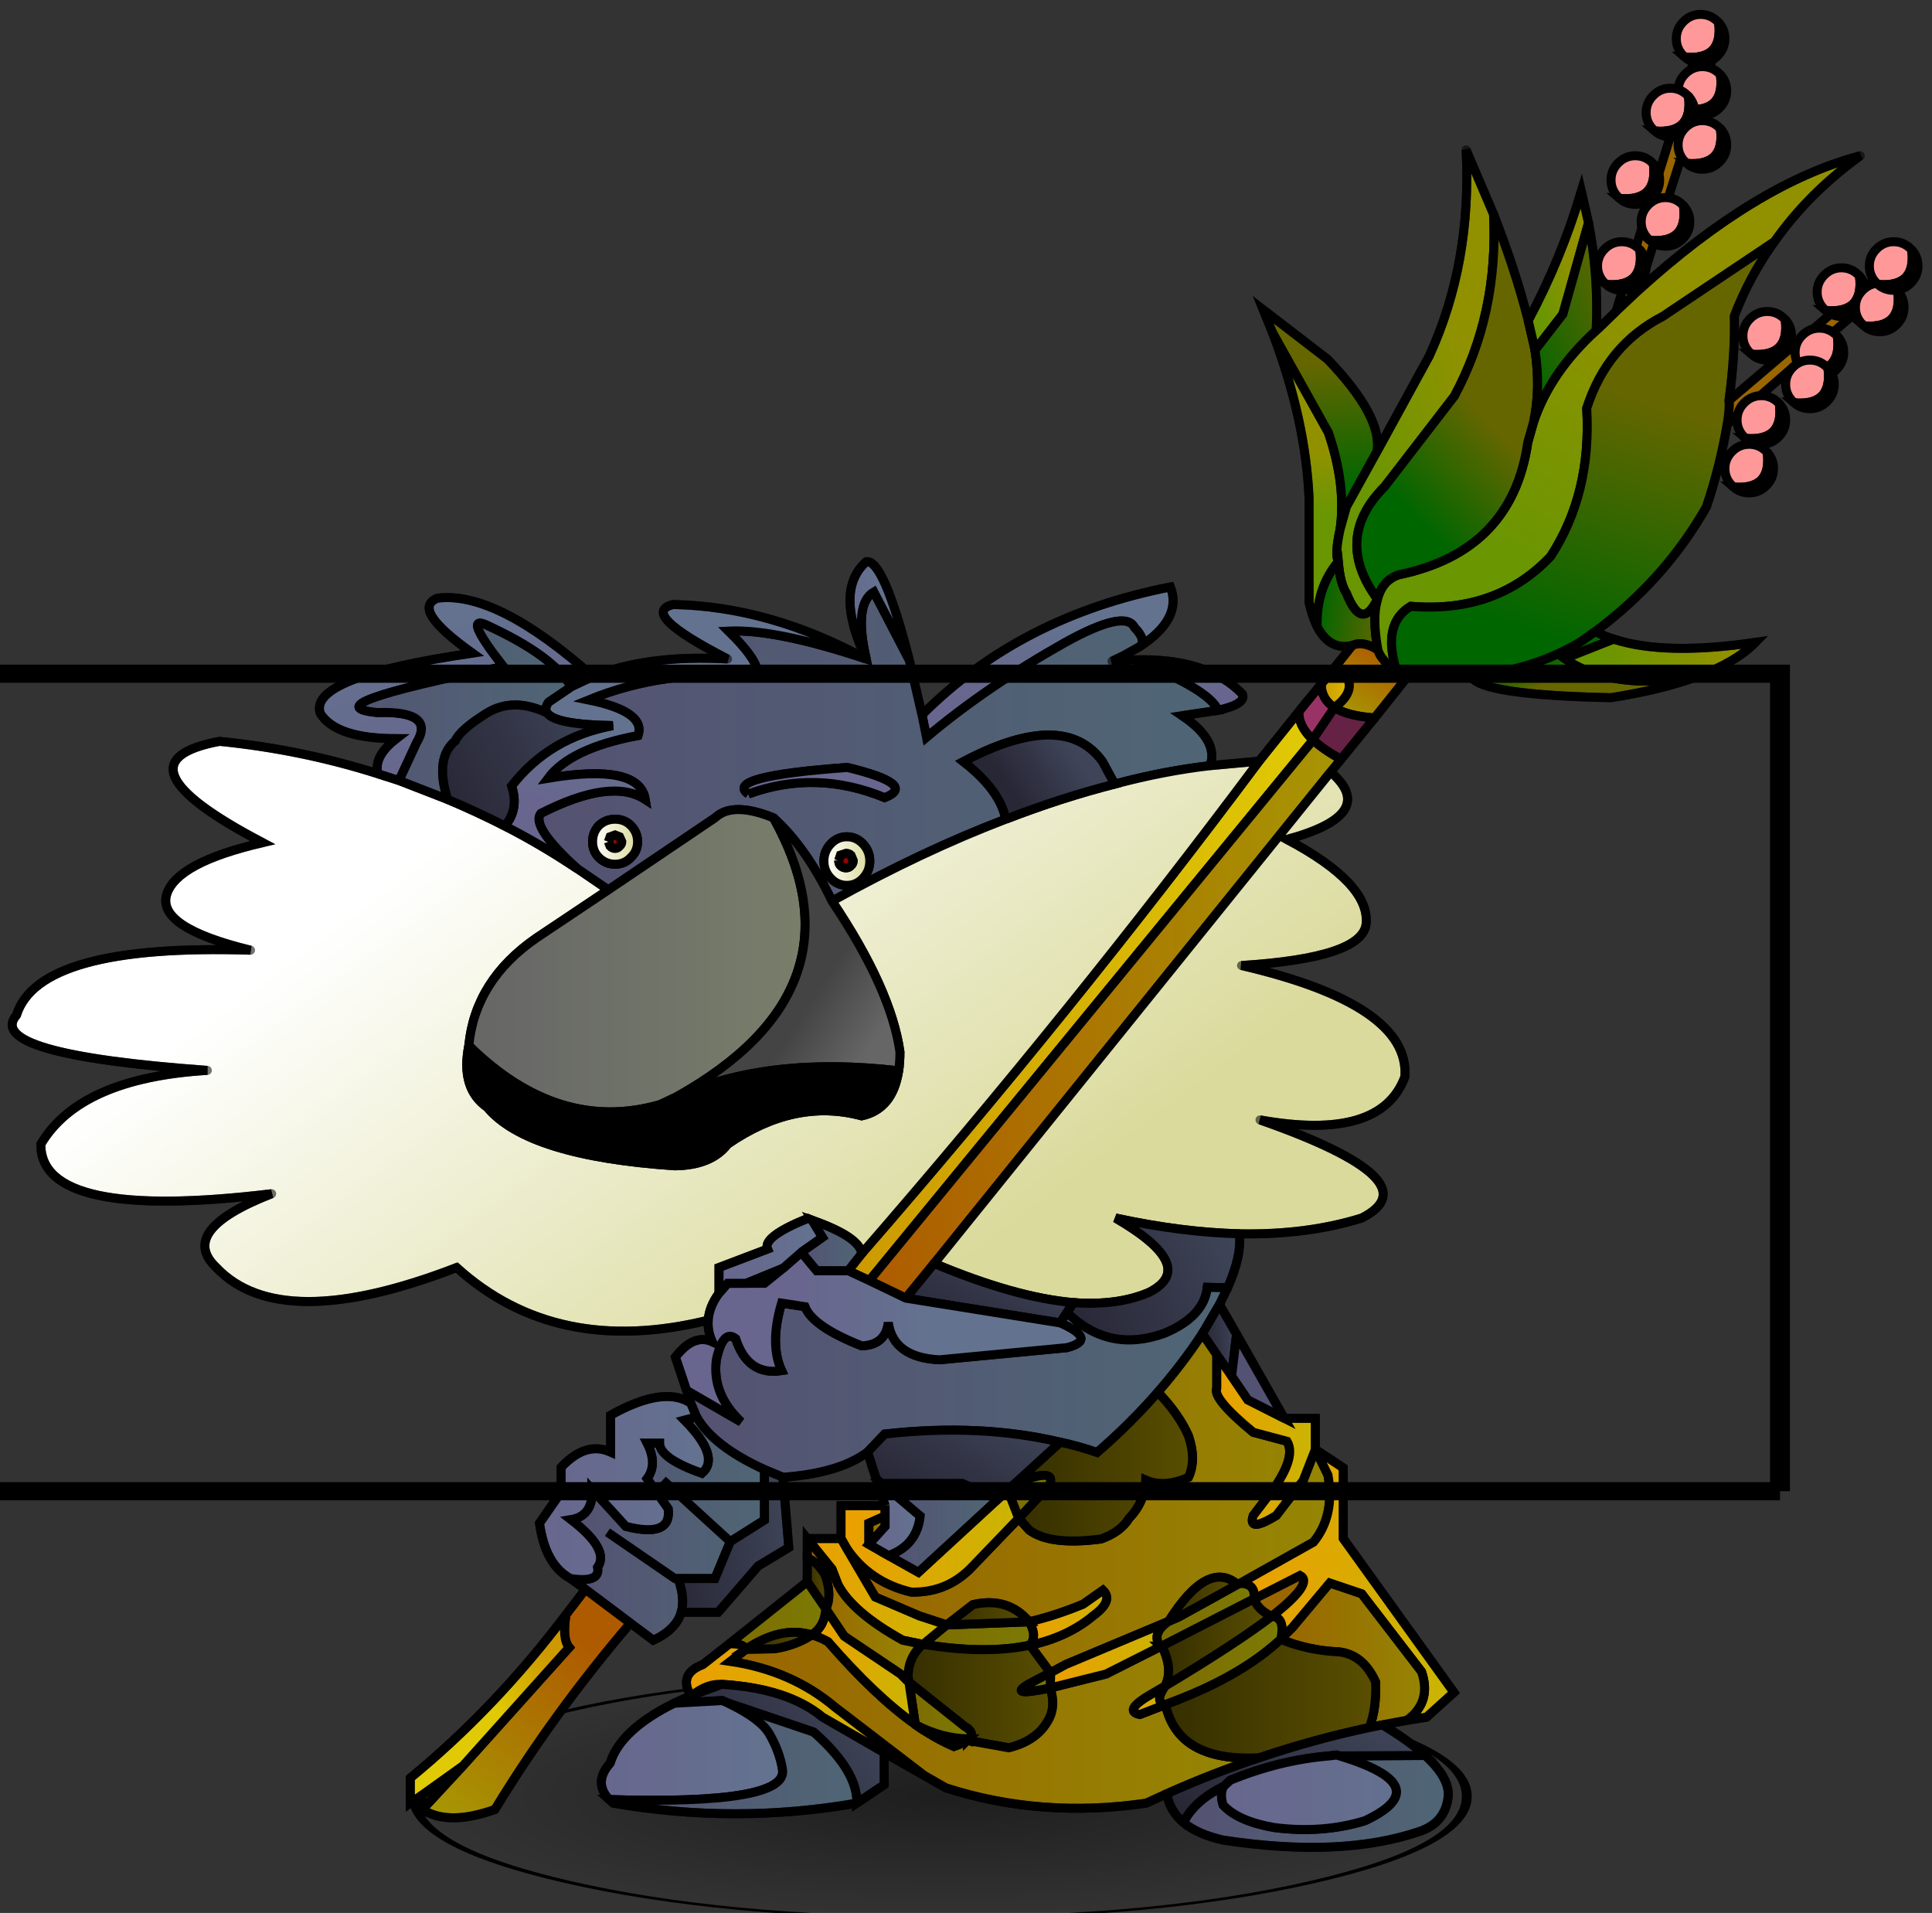 <svg width="299" height="296" xmlns="http://www.w3.org/2000/svg" xmlns:xlink="http://www.w3.org/1999/xlink">
 <rect width="100%" height="100%" fill="#333333" stroke="none"/>
 <defs>
  <g transform="matrix(1,0,0,1,192.55,294) " id="shape0">
   <path id="svg_1" stroke-opacity="0" stroke-linejoin="round" stroke-linecap="round" stroke="#ff00ff" fill="none" d="m187.95,-293.5l0,380l-379.95,0l-0.05,0l0,-380l380,0m-95,294.1l-189.95,0"/>
   <path id="svg_2" stroke-opacity="0" stroke-linejoin="round" stroke-linecap="round" stroke="#ff00ff" fill="none" d="m187.95,-293.5l-190,190l190,190m-379.95,0l189.95,-190l-190,-190"/>
  </g>
  <g transform="matrix(1,0,0,1,106.35,105.7) " id="sprite0">
   <use id="svg_3" xlink:href="#sprite1" width="26.9" transform="matrix(4.349,0,0,1,-61.2,78.8) " height="26.9"/>
   <use id="svg_4" xlink:href="#sprite3" width="212.25" transform="matrix(1,0,0,1,-106.35,-105.7) " height="204.1"/>
  </g>
  <g transform="matrix(1,0,0,1,13.45,13.45) " id="sprite1">
   <use id="svg_5" xlink:href="#sprite2" width="107.2" transform="matrix(0.251,0,0,0.251,-13.46,-13.46) " height="107.2"/>
  </g>
  <g transform="matrix(1,0,0,1,53.6,53.6) " id="sprite2">
   <use id="svg_6" xlink:href="#shape1" width="107.2" transform="matrix(1,0,0,1,-53.6,-53.6) " height="107.2"/>
  </g>
  <g transform="matrix(1,0,0,1,53.6,53.6) " id="shape1">
   <path id="svg_7" fill-rule="evenodd" fill="url(#gradient0)" d="m-53.6,0q0,-22.2 15.7,-37.9q15.7,-15.7 37.9,-15.7q22.2,0 37.9,15.7q15.7,15.7 15.7,37.9q0,22.2 -15.7,37.9q-15.7,15.7 -37.9,15.7q-22.2,0 -37.9,-15.7q-15.7,-15.7 -15.7,-37.9"/>
  </g>
  <g transform="matrix(1,0,0,1,106.35,101.8) " id="sprite3">
   <use id="svg_8" xlink:href="#shape2" width="205.35" transform="matrix(1,0,0,1,-105.85,-101.15) " height="202.95"/>
   <use id="svg_9" xlink:href="#sprite4" width="5.4" transform="matrix(1,0,0,1,75.15,-81.45) " height="5.4"/>
   <use id="svg_10" xlink:href="#sprite4" width="5.4" transform="matrix(1,0,0,1,79.05,-101.8) " height="5.4"/>
   <use id="svg_11" xlink:href="#sprite4" width="5.4" transform="matrix(1,0,0,1,79.25,-96) " height="5.4"/>
   <use id="svg_12" xlink:href="#sprite4" width="5.4" transform="matrix(1,0,0,1,75.7,-93.6) " height="5.4"/>
   <use id="svg_13" xlink:href="#sprite4" width="5.4" transform="matrix(1,0,0,1,79.25,-90) " height="5.4"/>
   <use id="svg_14" xlink:href="#sprite4" width="5.4" transform="matrix(1,0,0,1,71.8,-86.1) " height="5.4"/>
   <use id="svg_15" xlink:href="#sprite4" width="5.4" transform="matrix(1,0,0,1,94.7,-73.65) " height="5.4"/>
   <use id="svg_16" xlink:href="#sprite4" width="5.4" transform="matrix(1,0,0,1,92.25,-66.95) " height="5.4"/>
   <use id="svg_17" xlink:href="#sprite4" width="5.4" transform="matrix(1,0,0,1,86.45,-68.8) " height="5.4"/>
   <use id="svg_18" xlink:href="#sprite4" width="5.4" transform="matrix(1,0,0,1,85.8,-59.45) " height="5.4"/>
   <use id="svg_19" xlink:href="#sprite4" width="5.4" transform="matrix(1,0,0,1,98.95,-71.95) " height="5.4"/>
   <use id="svg_20" xlink:href="#sprite4" width="5.4" transform="matrix(1,0,0,1,100.5,-76.55) " height="5.4"/>
   <use id="svg_21" xlink:href="#sprite4" width="5.4" transform="matrix(1,0,0,1,91.2,-63.4) " height="5.4"/>
   <use id="svg_22" xlink:href="#sprite4" width="5.4" transform="matrix(1,0,0,1,84.45,-54.05) " height="5.4"/>
   <use id="svg_23" xlink:href="#sprite4" width="5.4" transform="matrix(1,0,0,1,70.3,-76.55) " height="5.4"/>
   <use id="svg_24" xlink:href="#shape4" width="206.35" transform="matrix(1,0,0,1,-106.35,-87.25) " height="189.55"/>
  </g>
  <g transform="matrix(1,0,0,1,105.85,101.15) " id="shape2">
   <path id="svg_25" fill-rule="evenodd" fill="#996600" d="m84.9,-58.9l12.05,-10.25l1.2,1.2l-13.45,11.7q0.3,-1.8 0.2,-2.65m-12.55,-9.9l10.05,-32.35l1.7,1.05l-9.2,28.9l-2.55,2.4m-40.2,143l5.1,-2.6q1.6,0.85 -3.15,4.55q-1.6,-0.75 -1.95,-1.95m-62.4,10.7q1.65,-1.3 3.25,-1.2l-3.25,1.2m52.15,-5.45l-0.15,0.05l0.15,-0.05"/>
   <path id="svg_26" fill-rule="evenodd" fill="url(#gradient1)" d="m39.15,-33.8q-0.55,-1.1 -0.9,-2.7l0,-11.6q-0.4,-8.8 -4.1,-18.45l6.25,11.2q2,5.85 1.3,10.75q-0.6,2.7 -0.2,3.6q-2.45,2.9 -2.35,7.2"/>
   <path id="svg_27" fill-rule="evenodd" fill="url(#gradient2)" d="m34.15,-66.55l-1,-2.45l7.15,5.5q6.15,6.4 5.5,10.25l-3.4,6.15l-0.7,2.5q0.7,-4.9 -1.3,-10.75l-6.25,-11.2"/>
   <path id="svg_28" fill-rule="evenodd" fill="url(#gradient3)" d="m-4.75,-24q10.95,-10.95 27.6,-14.2q1.35,3.55 -3.45,6.65q0.85,-0.7 -0.55,-2.15q-1,-2.05 -7.75,1.7q-8.7,4.9 -15.35,10.5l-0.5,-2.5"/>
   <path id="svg_29" fill-rule="evenodd" fill="url(#gradient4)" d="m-6.15,-30.05l1.4,6.05l0.5,2.5q6.65,-5.6 15.35,-10.5q6.75,-3.75 7.75,-1.7q1.4,1.45 0.55,2.15l-1.8,1l-1.25,0.6l2.45,-0.15q8.35,3.25 9.35,5.6l-4,0.6q4.1,2.75 3.1,5.55q-5.15,0.6 -10.6,2.05l-1.35,-2.5q-4.25,-5.9 -15.45,0q4.1,3.2 4.7,6.4q-9.3,3.55 -19.3,9.1q-2.85,-5.95 -6.5,-9.25q-4.55,-1.85 -6.5,0l-11.85,8l-3.45,-2.35q-5.2,-4.7 -4.05,-6.15q7.85,-4 11.6,-1.55q-0.65,-4.05 -10.8,-2.35q2.5,-3.35 10,-4.75q0.9,-2.65 -5.5,-3.95q8.5,-3.5 18.7,-2.55q0.6,-1.4 -3.15,-5.1q5.25,-0.25 15.3,3.1q-1.4,-6.15 0.85,-7.45l3.95,7.6m-6.95,19.6q-1.05,0 -1.8,0.8q-0.75,0.8 -0.75,1.9q0,1.1 0.75,1.9q0.75,0.8 1.8,0.8q1.05,0 1.8,-0.8q0.75,-0.8 0.75,-1.9q0,-1.1 -0.75,-1.9q-0.75,-0.8 -1.8,-0.8m-10.95,-4.75q7.5,-2.75 15.15,0.4q3.7,-1.45 -4.15,-3.35q-13.8,1 -11,2.95m-13.05,3.5q-0.7,-0.7 -1.75,-0.7q-1.05,0 -1.8,0.7q-0.7,0.75 -0.7,1.8q0,1.05 0.7,1.75q0.75,0.75 1.8,0.75q1.05,0 1.75,-0.75q0.75,-0.7 0.75,-1.75q0,-1.05 -0.75,-1.8"/>
   <path id="svg_30" fill-rule="evenodd" fill="url(#gradient5)" d="m45.8,-53.25l5.8,-10.6q4.75,-10.35 4.1,-22.9l3.05,7.15q0.55,11.1 -4.35,20.2l-7.75,10.05q-5.75,5.75 -0.8,12.5q-1.75,3.65 -3.45,-0.65q-0.7,-1.05 -0.9,-3.5q-0.4,-0.9 0.2,-3.6l0.7,-2.5l3.4,-6.15"/>
   <path id="svg_31" fill-rule="evenodd" fill="url(#gradient6)" d="m43.05,-31.7q-2.5,0.6 -3.9,-2.1q-0.1,-4.3 2.35,-7.2q0.2,2.45 0.9,3.5q1.7,4.3 3.45,0.65q-0.6,2.1 0.05,5.65q-1.65,-1.05 -2.85,-0.5"/>
   <path id="svg_32" fill-rule="evenodd" fill="url(#gradient7)" d="m49.25,-28.3l-3.7,4.65q-3,-0.2 -4.5,-1.15q3.2,-2.35 0.25,-4.7l1.75,-2.2q1.2,-0.55 2.85,0.5q0.4,1.25 2.05,2.25q0.55,0.35 1.3,0.65"/>
   <path id="svg_33" fill-rule="evenodd" fill="url(#gradient8)" d="m70.15,-66.7l0.3,-0.25l1.9,-1.85l2.55,-2.4q13.05,-11.85 24.6,-14.9q-5.75,4.15 -9.55,9.55l-12.4,8.3q-6.2,3.2 -8.45,10.2q0.55,9.45 -4,16.45q-6,6.35 -15.55,5.55q-3.2,1.9 -1.6,7.1q-1.65,-1 -2.05,-2.25q-0.65,-3.55 -0.05,-5.65q0.55,-2.1 2.35,-2.7q12.6,-2.6 14.35,-14.7l0.65,-2.3q1.85,-5.5 6.95,-10.15"/>
   <path id="svg_34" fill-rule="evenodd" fill="url(#gradient9)" d="m58.75,-79.6q2.45,6.25 3.85,11.8l0.6,2.6l0.15,0.7q0.65,4.25 -0.15,7.95l-0.65,2.3q-1.75,12.1 -14.35,14.7q-1.8,0.6 -2.35,2.7q-4.95,-6.75 0.8,-12.5l7.75,-10.05q4.9,-9.1 4.35,-20.2"/>
   <path id="svg_35" fill-rule="evenodd" fill="url(#gradient10)" d="m84.7,-56.25q-0.8,4.7 -2.3,9.15q-4.6,8.1 -12.35,13.85l-1.7,1.2q-5.3,3.15 -12.1,3.75q-3.35,0.3 -7,0q-0.75,-0.3 -1.3,-0.65q-1.6,-5.2 1.6,-7.1q9.55,0.8 15.55,-5.55q4.55,-7 4,-16.45q2.25,-7 8.45,-10.2l12.4,-8.3q-2.75,3.8 -4.45,8.25q0.1,4.3 -0.6,9.4q0.1,0.85 -0.2,2.65"/>
   <path id="svg_36" fill-rule="evenodd" fill="url(#gradient11)" d="m62.6,-67.8q3.65,-6.8 5.9,-14.35l0.8,3.5l-2.85,10.15l-3.1,4l-0.15,-0.7l-0.6,-2.6"/>
   <path id="svg_37" fill-rule="evenodd" fill="url(#gradient12)" d="m69.3,-78.65q1.15,6 0.85,11.95q-5.1,4.65 -6.95,10.15q0.8,-3.7 0.15,-7.95l3.1,-4l2.85,-10.15"/>
   <path id="svg_38" fill-rule="evenodd" fill="url(#gradient13)" d="m70.05,-33.25q0.95,0.5 2.05,0.85l-5.45,2.15q5.2,3.65 14.75,2q-3.9,1.45 -9.6,2.35q-14.7,-0.3 -15.55,-2.4q6.8,-0.6 12.1,-3.75l1.7,-1.2"/>
   <path id="svg_39" fill-rule="evenodd" fill="url(#gradient14)" d="m72.1,-32.4q5.7,1.85 15.75,0.35q-2.15,2.2 -6.45,3.8q-9.55,1.65 -14.75,-2l5.45,-2.15"/>
   <path id="svg_40" fill-rule="evenodd" fill="url(#gradient15)" d="m39.6,-27.4l1.7,-2.1q2.95,2.35 -0.25,4.7q-1.45,-0.95 -1.45,-2.6"/>
   <path id="svg_41" fill-rule="evenodd" fill="#662244" d="m45.55,-23.65l-3.75,4.6q-2,-1.1 -3.1,-2.15l-0.05,-0.05l2.4,-3.55q1.5,0.95 4.5,1.15"/>
   <path id="svg_42" fill-rule="evenodd" fill="url(#gradient16)" d="m32.7,-18.85l4.45,-5.55q-0.15,1.55 1.5,3.15l0.05,0.05l-49.3,60.05l-2.35,-1.1l1.5,-1.9q23.35,-26.85 44.15,-54.7"/>
   <path id="svg_43" fill-rule="evenodd" fill="#993366" d="m37.15,-24.4l2.45,-3q0,1.65 1.45,2.6l-2.4,3.55q-1.65,-1.6 -1.5,-3.15"/>
   <path id="svg_44" fill-rule="evenodd" fill="url(#gradient17)" d="m41.8,-19.05l-1.15,1.4l-44.05,54.6l-3.15,3.85l-4.05,-1.95l49.3,-60.05q1.1,1.05 3.1,2.15"/>
   <path id="svg_45" fill-rule="evenodd" fill="url(#gradient18)" d="m40.65,-17.65q5.45,4.7 -4.85,7.5q9.15,4.85 8.8,9.3q-0.3,3.85 -13.85,4.7q18.7,4.35 18.15,12.35q-2.65,7.2 -16.1,4.8q19.4,6.8 11.3,10.9q-6.1,1.9 -13.6,1.75q-6.35,-0.15 -13.75,-1.75q9.3,5.4 3.75,8.25q-3.45,1.5 -8.4,1.15q-6.45,-0.55 -15.5,-4.35l44.05,-54.6m-69.15,60.9q-16.9,4.15 -27.95,-5.85q-19.55,7.55 -26.7,0q-4.35,-4.1 6.15,-8.2q-25.7,3.1 -25.65,-5.5q4.35,-7.35 18.5,-8.2q-24.9,-1.8 -21.2,-6.15q2.5,-7.95 26,-7.2q-10.5,-2.55 -9.3,-6.25q1.15,-3.5 10.65,-5.7q-17.1,-8.95 -4.8,-11.25q9.1,0.9 17.6,3.6l2.35,0.75l5.4,2.1q3.2,1.35 6.35,2.95q4.1,2.1 8.05,4.75l3.45,2.35l-8,5.35q-6.8,4.7 -7.5,11.95q-0.95,4.75 2.05,6.85q4.5,5.4 20.85,6.5q4.05,-0.05 5.85,-2.4q7.45,-5.15 14.9,-3.15q3.45,-0.75 4.1,-5q0.15,-0.95 0.15,-2.1q-1,-7 -7.55,-16.75q10,-5.55 19.3,-9.1q6.2,-2.4 12.1,-3.9q5.45,-1.45 10.6,-2.05l5.45,-0.5q-20.8,27.85 -44.15,54.7q-0.25,-1.85 -5.5,-3.7l-0.5,-0.2q-5.05,2.05 -4.45,3.4l-5.4,2.05l0,2.85q-1.1,1.5 -1.2,3"/>
   <path id="svg_46" fill-rule="evenodd" fill="url(#gradient19)" d="m18.8,-30.1q8.15,-0.25 12.05,3.8q0.45,1.1 -2.7,1.8q-1,-2.35 -9.35,-5.6"/>
   <path id="svg_47" fill-rule="evenodd" fill="url(#gradient20)" d="m4.55,-12.4q-0.6,-3.2 -4.7,-6.4q11.2,-5.9 15.45,0l1.35,2.5q-5.9,1.5 -12.1,3.9"/>
   <path id="svg_48" fill-rule="evenodd" fill="url(#gradient21)" d="m11.35,42.4l-0.75,1.15l-17.15,-2.75l3.15,-3.85q9.05,3.8 15.5,4.35l-0.75,1.1"/>
   <path id="svg_49" fill-rule="evenodd" fill="url(#gradient22)" d="m30.5,33.65q0.3,2.4 -1.3,6l-2.25,-0.05q-0.35,3.25 -4.75,5.1q-6.2,2.25 -10.85,-2.3l0.75,-1.1q4.95,0.35 8.4,-1.15q5.55,-2.85 -3.75,-8.25q7.4,1.6 13.75,1.75"/>
   <path id="svg_50" fill-rule="evenodd" fill="url(#gradient23)" d="m29.2,39.65l-0.9,1.85l-1.9,3.25q-2.2,3.35 -4.95,6.5q-3.05,3.5 -6.75,6.7q-2,-0.7 -4.1,-1.15q-8.9,-2.1 -19.5,-0.9l-1.9,2q-3.15,2.35 -9.4,2.8l-2.05,-0.85q-5.7,-2.6 -7.55,-5.85l-0.65,-1.55l-0.45,-1.4l6.05,3.5q-3.25,-3.05 -2.75,-6.9q0.75,-3.45 2.15,-2.35q1.35,4.15 5.1,3.55q-1.35,-2.95 0,-7.5l2.6,0.4q0.85,2.2 6.3,4.35q2.65,-0.1 2.95,-2.6q0.55,3.9 5.7,4.15l14.15,-1.35q3.45,-0.9 -0.75,-2.75l0.75,-1.15q4.65,4.55 10.85,2.3q4.4,-1.85 4.75,-5.1l2.25,0.05"/>
   <path id="svg_51" fill-rule="evenodd" fill="url(#gradient24)" d="m28.3,41.5l1.9,3.3l-0.55,4.65l-1.65,-2.35l-1.6,-2.35l1.9,-3.25"/>
   <path id="svg_52" fill-rule="evenodd" fill="url(#gradient25)" d="m28,47.1l0,3.7q-0.5,1.15 4.05,4.9l3.75,1q1,1.65 -1.35,5.1l-2.4,3.15q-0.65,1.95 2.55,0l3,-3.9l1.35,-3.45l1.4,2.85q0.8,4.5 -1.6,7.45l-8.2,4.6l-0.25,0.1q-3.3,-2.8 -7.65,4.1l-11.45,4.8l-1.65,0.9l-0.05,0l-2.25,-3.05q4.2,-0.9 7.05,-3.3q2.25,-1.65 1.05,-2.8l-2.2,1.55q-3.15,1.3 -6,1.95q-2.35,-2.8 -6.25,-1.9l-2.9,2.25l-3.05,-1l-4.9,-2.1l-3.2,-5.45q2.55,3.8 7.2,4.9q4.1,0.1 6.9,-2.95l5.05,-5.25l1.15,1.3q2.3,1.75 8,1q2.2,-0.8 3.1,-2.3q1.75,-1.8 1.85,-4.25q2.05,0.9 4.75,-0.3q0.9,-1.95 0,-4.6q-1.05,-2.4 -3.4,-4.85q2.75,-3.15 4.95,-6.5l1.6,2.35"/>
   <path id="svg_53" fill-rule="evenodd" fill="url(#gradient26)" d="m35.5,54.15l3.45,0l0,3.45l-1.35,3.45l-3,3.9q-3.2,1.95 -2.55,0l2.4,-3.15q2.35,-3.45 1.35,-5.1l-3.75,-1q-4.55,-3.75 -4.05,-4.9l0,-3.7l1.65,2.35l1.8,2.65l4.05,2.05"/>
   <path id="svg_54" fill-rule="evenodd" fill="url(#gradient27)" d="m21.45,51.25q2.35,2.45 3.4,4.85q0.9,2.65 0,4.6q-2.7,1.2 -4.75,0.3q-0.1,2.45 -1.85,4.25q-0.9,1.5 -3.1,2.3q-5.7,0.75 -8,-1l-1.15,-1.3l3.4,-3.65q0.9,-2.15 -3.9,-0.15l5.1,-4.65q2.1,0.45 4.1,1.15q3.7,-3.2 6.75,-6.7"/>
   <path id="svg_55" fill-rule="evenodd" fill="#545272" d="m30.2,44.8l5.3,9.35l-4.05,-2.05l-1.8,-2.65l0.55,-4.65m-54.5,-5.65l4.15,-1.7l-2.1,1.7l-2.05,0"/>
   <path id="svg_56" fill-rule="evenodd" fill="url(#gradient28)" d="m38.95,57.6l3.1,2.05l0,7.85l12.3,17.1l-3.05,2.75l-2.2,0.35q2.8,-2 1.65,-5.4l-6.65,-8.65l-3.55,-1.2l-4.15,4.95l-1.3,1.3q0.55,-2.45 -1,-2.55q4.75,-3.7 3.15,-4.55l-5.1,2.6q0.15,-1.75 -1.6,-1.7l8.2,-4.6q2.4,-2.95 1.6,-7.45l-1.4,-2.85"/>
   <path id="svg_57" fill-rule="evenodd" fill="url(#gradient29)" d="m-30.9,51.05l-1.25,-3.7q2.05,-2.65 4.1,-1.7q-0.55,-1.2 -0.45,-2.4q0.1,-1.5 1.2,-3l0.95,-1.1l2.05,0l2.05,0l2.1,-1.7l2,-1.75l1.7,2.05l3.5,0l2.35,1.1l4.05,1.95l17.15,2.75q4.2,1.85 0.75,2.75l-14.15,1.35q-5.15,-0.25 -5.7,-4.15q-0.3,2.5 -2.95,2.6q-5.45,-2.15 -6.3,-4.35l-2.6,-0.4q-1.35,4.55 0,7.5q-3.75,0.6 -5.1,-3.55q-1.4,-1.1 -2.15,2.35q-0.5,3.85 2.75,6.9l-6.05,-3.5"/>
   <path id="svg_58" fill-rule="evenodd" fill="url(#gradient30)" d="m-65.2,-17.45q-0.5,-1.95 2.05,-3.9q-6.7,0 -8.45,-2.8q-1.4,-4.05 16.9,-6.7q-6.9,-4.9 -3.9,-6.1q6.55,-0.85 17.3,8.7l-2.45,1.15q-1.9,-3.4 -9.25,-6.8q-2.95,-1.45 1.75,4.55q-21.8,4.35 -14,5.1q6.5,-0.2 4.35,3.35l-1.95,4.2l-2.35,-0.75"/>
   <path id="svg_59" fill-rule="evenodd" fill="url(#gradient31)" d="m-39.6,-4.55l11.85,-8q1.95,-1.85 6.5,0q10.6,19.05 -10.8,31l-1.8,0.85q-11.3,3.25 -21.25,-6.55q0.7,-7.25 7.5,-11.95l8,-5.35"/>
   <path id="svg_60" fill-rule="evenodd" fill="url(#gradient32)" d="m-13.1,-10.45q1.05,0 1.8,0.8q0.75,0.8 0.75,1.9q0,1.1 -0.75,1.9q-0.75,0.8 -1.8,0.8q-1.05,0 -1.8,-0.8q-0.75,-0.8 -0.75,-1.9q0,-1.1 0.75,-1.9q0.75,-0.8 1.8,-0.8m-0.9,2.65q0,0.35 0.2,0.55q0.25,0.25 0.6,0.25q0.35,0 0.55,-0.25q0.25,-0.2 0.25,-0.55l-0.25,-0.6q-0.2,-0.2 -0.55,-0.2l-0.6,0.2l-0.2,0.6"/>
   <path id="svg_61" fill-rule="evenodd" fill="#990000" d="m-14,-7.8l0.2,-0.6l0.6,-0.2q0.35,0 0.55,0.2l0.25,0.6q0,0.35 -0.25,0.55q-0.2,0.25 -0.55,0.25q-0.35,0 -0.6,-0.25q-0.2,-0.2 -0.2,-0.55m-25.6,-2.1l0.2,-0.55l0.55,-0.2l0.5,0.2l0.25,0.55q0,0.3 -0.25,0.5q-0.2,0.25 -0.5,0.25q-0.3,0 -0.55,-0.25l-0.2,-0.5"/>
   <path id="svg_62" fill-rule="evenodd" fill="url(#gradient33)" d="m-24.05,-15.2q-2.8,-1.95 11,-2.95q7.85,1.9 4.15,3.35q-7.65,-3.15 -15.15,-0.4"/>
   <path id="svg_63" fill-rule="evenodd" fill="url(#gradient34)" d="m-32.05,18.45q21.4,-11.95 10.8,-31q3.65,3.3 6.5,9.25q6.55,9.75 7.55,16.75q0,1.15 -0.15,2.1q-14.55,-1.7 -24.7,2.9"/>
   <path id="svg_64" fill-rule="evenodd" fill="url(#gradient35)" d="m-41.3,-28.25q6,-2.45 14.95,-1.95q-9.95,-5.1 -6.05,-6.05q10.7,0.2 21.45,6.05q-10.05,-3.35 -15.3,-3.1q3.75,3.7 3.15,5.1q-10.2,-0.95 -18.7,2.55q6.4,1.3 5.5,3.95q-7.5,1.4 -10,4.75q10.15,-1.7 10.8,2.35q-3.75,-2.45 -11.6,1.55q-1.15,1.45 4.05,6.15q-3.95,-2.65 -8.05,-4.75q1.6,-1.85 0.75,-4.45q4.2,-5.4 11.25,-6.7q-6.4,-0.1 -7.3,-1.4q-0.35,-0.5 0.15,-1.2l2.5,-1.7l2.45,-1.15"/>
   <path id="svg_65" fill-rule="evenodd" fill="url(#gradient36)" d="m-43.75,-27.1l-2.5,1.7q-0.5,0.7 -0.15,1.2q-3.8,-1.8 -6.75,0.05q-2.95,1.85 -3.45,3.05q-2.3,1.9 -0.85,6.5l-5.4,-2.1l1.95,-4.2q2.15,-3.55 -4.35,-3.35q-7.8,-0.75 14,-5.1q-4.7,-6 -1.75,-4.55q7.35,3.4 9.25,6.8"/>
   <path id="svg_66" fill-rule="evenodd" fill="url(#gradient37)" d="m-37.1,-11.7q0.75,0.75 0.75,1.8q0,1.05 -0.75,1.75q-0.7,0.75 -1.75,0.75q-1.05,0 -1.8,-0.75q-0.7,-0.7 -0.7,-1.75q0,-1.05 0.7,-1.8q0.75,-0.7 1.8,-0.7q1.05,0 1.75,0.7m-2.5,1.8l0.2,0.5q0.25,0.25 0.55,0.25q0.3,0 0.5,-0.25q0.25,-0.2 0.25,-0.5l-0.25,-0.55l-0.5,-0.2l-0.55,0.2l-0.2,0.55"/>
   <path id="svg_67" fill-rule="evenodd" fill="url(#gradient38)" d="m-46.4,-24.2q0.9,1.3 7.3,1.4q-7.05,1.3 -11.25,6.7q0.85,2.6 -0.75,4.45q-3.15,-1.6 -6.35,-2.95q-1.45,-4.6 0.85,-6.5q0.5,-1.2 3.45,-3.05q2.95,-1.85 6.75,-0.05"/>
   <path id="svg_68" fill-rule="evenodd" fill="url(#gradient39)" d="m-31.5,75.7q-0.6,1.95 -3.1,3.1l-2.55,-1.9l-5,-3.75l-1.65,-1.2q3.35,0.5 3,-1.25q1.4,-1.95 -2.95,-5.3q2.45,-0.4 2.35,-3.35l3.75,4.1q5.1,1.3 4.7,-1.95l-2.35,-3.35q1.2,-1.6 0,-3.95l1.4,0q0,1.7 4.7,3.35q2.1,-1.8 -1.95,-5.9l1.35,-0.35q1.85,3.25 7.55,5.85l0,5.6l-3.8,2.4l-1.7,4.1l-4.1,0q0.8,2.15 0.35,3.75m-2.05,-14.7l7.5,6.85l-7.5,-6.85m-6.15,5.8l7.5,5.15l0.35,0l-0.35,0l-7.5,-5.15"/>
   <path id="svg_69" fill-rule="evenodd" fill="url(#gradient40)" d="m-43.8,71.95q-2.8,-1.5 -3.45,-6.15l2.4,-3.45l0,-2.75q2.75,-2.95 5.5,-1.7l0,-4.1q5.9,-3.3 8.9,-1.35l0.65,1.55l-1.35,0.35q4.05,4.1 1.95,5.9q-4.7,-1.65 -4.7,-3.35l-1.4,0q1.2,2.35 0,3.95l2.35,3.35q0.4,3.25 -4.7,1.95l-3.75,-4.1q0.1,2.95 -2.35,3.35q4.35,3.35 2.95,5.3q0.35,1.75 -3,1.25"/>
   <path id="svg_70" fill-rule="evenodd" fill="#000000" d="m-55.1,12.75q9.95,9.8 21.25,6.55l1.8,-0.85q10.15,-4.6 24.7,-2.9q-0.65,4.25 -4.1,5q-7.45,-2 -14.9,3.15q-1.8,2.35 -5.85,2.4q-16.35,-1.1 -20.85,-6.5q-3,-2.1 -2.05,-6.85"/>
   <path id="svg_71" fill-rule="evenodd" fill="url(#gradient41)" d="m-27.3,40.25l0,-2.85l5.4,-2.05q-0.6,-1.35 4.45,-3.4l0.5,0.2l1.15,1.9l-2.35,1.65l-2,1.75l-4.15,1.7l-2.05,0l-0.95,1.1"/>
   <path id="svg_72" fill-rule="evenodd" fill="url(#gradient42)" d="m-18.15,35.7l2.35,-1.65l-1.15,-1.9q5.25,1.85 5.5,3.7l-1.5,1.9l-3.5,0l-1.7,-2.05"/>
   <path id="svg_73" fill-rule="evenodd" fill="url(#gradient43)" d="m-20.2,60.7l0.65,7.8l-3.4,2.05l-4.45,5.15l-4.1,0q0.45,-1.6 -0.35,-3.75l4.1,0l1.7,-4.1l3.8,-2.4l0,-5.6l2.05,0.85"/>
   <path id="svg_74" fill-rule="evenodd" fill="url(#gradient44)" d="m-13.75,67.5l0,-3.65l4.9,0l0,1.15l-1.8,0.8l0,2.35l2.2,1.25l3.3,1.85l8.8,-8.1l1.15,-1l1.2,3.1l-5.05,5.25q-2.8,3.05 -6.9,2.95q-4.65,-1.1 -7.2,-4.9l-0.6,-1.05"/>
   <path id="svg_75" fill-rule="evenodd" fill="url(#gradient45)" d="m-17.5,67.5l3.75,0l0.6,1.05l3.2,5.45l4.9,2.1l3.05,1l-2.6,2.15l-0.1,0l-2.2,-0.45q-5.6,-3.1 -7.2,-6.2l-0.65,-1.7l-2.75,-3.4"/>
   <path id="svg_76" fill-rule="evenodd" fill="url(#gradient46)" d="m-10.65,68.15l0,-2.35l1.8,-0.8l0,1.15l-1.8,2"/>
   <path id="svg_77" fill-rule="evenodd" fill="url(#gradient47)" d="m-8.85,63.85l-1,-3l0.65,0.55l4.25,3.6q-0.35,3.25 -3.5,4.4l-2.2,-1.25l1.8,-2l0,-1.15l0,-1.15"/>
   <path id="svg_78" fill-rule="evenodd" fill="url(#gradient48)" d="m-9.85,60.85l-0.95,-2.95l1.9,-2q10.6,-1.2 19.5,0.9l-5.1,4.65l-0.7,0.7l-1.15,1l-3.9,-1.75l-8.95,0l-0.65,-0.55"/>
   <path id="svg_79" fill-rule="evenodd" fill="url(#gradient49)" d="m3.65,63.15l-8.8,8.1l-3.3,-1.85q3.15,-1.15 3.5,-4.4l-4.25,-3.6l8.95,0l3.9,1.75"/>
   <path id="svg_80" fill-rule="evenodd" fill="url(#gradient50)" d="m5.5,61.45q4.8,-2 3.9,0.15l-3.4,3.65l-1.2,-3.1l0.7,-0.7"/>
   <path id="svg_81" fill-rule="evenodd" fill="url(#gradient51)" d="m-10.95,-30.2q-3.6,-7.6 0,-10.8q1.9,-0.35 4.8,10.95l-3.95,-7.6q-2.25,1.3 -0.85,7.45"/>
   <path id="svg_82" fill-rule="evenodd" fill="url(#gradient52)" d="m-2,77.1l9.15,-0.35q0.95,1.55 0.1,2.6q-5,1.05 -11.85,-0.1l2.6,-2.15"/>
   <path id="svg_83" fill-rule="evenodd" fill="url(#gradient53)" d="m7.15,76.75q2.85,-0.65 6,-1.95l2.2,-1.55q1.2,1.15 -1.05,2.8q-2.85,2.4 -7.05,3.3q0.85,-1.05 -0.1,-2.6"/>
   <path id="svg_84" fill-rule="evenodd" fill="url(#gradient54)" d="m-2,77.1l2.9,-2.25q3.9,-0.9 6.25,1.9l-9.15,0.35"/>
   <path id="svg_85" fill-rule="evenodd" fill="url(#gradient55)" d="m7.25,79.35l2.25,3.05l-2.45,1.3q-2.35,1.4 2.45,0.4q0.7,2.2 -0.35,3.8q-1.25,2.1 -4.25,2.85l-4.45,-0.8l0,-0.2q0.75,-0.7 -0.5,-1.4l-6.15,-4.9l-0.05,0q-0.3,-2.5 1.55,-4.2l0.1,0q6.85,1.15 11.85,0.1"/>
   <path id="svg_86" fill-rule="evenodd" fill="url(#gradient56)" d="m-17.5,69.7l0,-2.2l2.75,3.4l0.65,1.7q1.6,3.1 7.2,6.2l2.2,0.45q-1.85,1.7 -1.55,4.2l-0.9,-0.9l-6.25,-4.2l-2.05,-3.05l0.15,-0.3q0.5,-1.5 -0.25,-3.5q-0.95,-1.55 -1.95,-1.8"/>
   <path id="svg_87" fill-rule="evenodd" fill="url(#gradient57)" d="m22.45,95.85l-2.3,1.05q-11.7,1.7 -22.25,-1.7l-2.45,-1.4l-9.85,-7.55q-4.85,-4.1 -11.65,-5.1l1.75,-1.35l3.15,-0.05q2.45,-0.4 4.15,-1.55q0.9,0.25 1.8,0.75q5.25,6.05 9.7,9.2l0.05,0.05q2.25,1.55 4.25,2.4q1,-0.35 1.5,-0.7l0.15,0.05l4.45,0.8q3,-0.75 4.25,-2.85q1.05,-1.6 0.35,-3.8l6.2,-1.55l6.05,-3.05l0.15,-0.05q1.3,2.6 0.35,4.45l-1.45,0.85q-3.3,1.9 -1.35,2.3l2.85,-1.1q1.4,6.4 10.45,5.9q-5.15,1.7 -10.3,4"/>
   <path id="svg_88" fill-rule="evenodd" fill="url(#gradient58)" d="m-5.45,88.2q2.9,1.5 5.75,1.55l0,0.15q-0.5,0.35 -1.5,0.7q-2,-0.85 -4.25,-2.4"/>
   <path id="svg_89" fill-rule="evenodd" fill="url(#gradient59)" d="m-6.2,83.45l6.15,4.9q1.25,0.7 0.5,1.4l-0.15,0q-2.85,-0.05 -5.75,-1.55l-0.05,-0.05l-0.7,-4.7"/>
   <path id="svg_90" fill-rule="evenodd" fill="url(#gradient60)" d="m-15.45,75.3l2.05,3.05l6.25,4.2l0.9,0.9l0.05,0l0.7,4.7q-4.45,-3.15 -9.7,-9.2q-0.9,-0.5 -1.8,-0.75q1.45,-0.95 1.55,-2.9"/>
   <path id="svg_91" fill-rule="evenodd" fill="url(#gradient61)" d="m9.5,82.4l0.05,0l-0.05,1.7q-4.8,1 -2.45,-0.4l2.45,-1.3"/>
   <path id="svg_92" fill-rule="evenodd" fill="url(#gradient62)" d="m9.55,82.4l1.65,-0.9l11.45,-4.8q-1.95,1.35 -0.95,2.75l0.05,0.05l-6.05,3.05l-6.2,1.55l0.05,-1.7"/>
   <path id="svg_93" fill-rule="evenodd" fill="#352e00" d="m0.45,89.75l0,0.2l-0.15,-0.05l0.15,-0.15"/>
   <path id="svg_94" fill-rule="evenodd" fill="#ec9f00" d="m0.3,89.75l0.15,0l-0.15,0.15l0,-0.15"/>
   <path id="svg_95" fill-rule="evenodd" fill="url(#gradient63)" d="m-17.5,72.3l0,-2.6q1,0.25 1.95,1.8q0.75,2 0.25,3.5l-0.15,0.3l-2.05,-3"/>
   <path id="svg_96" fill-rule="evenodd" fill="url(#gradient64)" d="m-26.15,79.2l8.65,-6.9l2.05,3q-0.1,1.95 -1.55,2.9q-3.45,-1 -7.3,1.6q-0.3,-0.65 -1.85,-0.6"/>
   <path id="svg_97" fill-rule="evenodd" fill="url(#gradient65)" d="m-4.55,93.8l-4.4,-2.5l-6.85,-3.95q-3.85,-3.2 -11.2,-3.65q-1.6,-0.1 -3.25,1.2l-0.2,0.05q-1.4,-2.4 1.35,-3.45l2.95,-2.3q1.55,-0.05 1.85,0.6l-1.75,1.35q6.8,1 11.65,5.1l9.85,7.55"/>
   <path id="svg_98" fill-rule="evenodd" fill="url(#gradient66)" d="m-17,78.2q-1.7,1.15 -4.15,1.55l-3.15,0.05q3.85,-2.6 7.3,-1.6"/>
   <path id="svg_99" fill-rule="evenodd" fill="url(#gradient67)" d="m-8.95,91.3l0,3.55l-3.05,2.05q0.1,-3.6 -4.8,-7.9l-9.45,-3.2l-0.7,-0.3l-5.35,0.3l1.85,-0.85l-0.05,0.1l0.25,-0.15l3.25,-1.2q7.35,0.45 11.2,3.65l6.85,3.95"/>
   <path id="svg_100" fill-rule="evenodd" fill="url(#gradient68)" d="m-39.5,96.5q-1.8,-1.9 0.1,-4.05q1.15,-3.7 7.1,-6.65l5.35,-0.3l0.7,0.3q3.55,1.7 4.55,3.4q1.15,2 1.45,3.95q0.65,3.95 -19.25,3.35"/>
   <path id="svg_101" fill-rule="evenodd" fill="url(#gradient69)" d="m-12,96.9q-13.5,2.35 -27.05,0l-0.45,-0.4q19.9,0.6 19.25,-3.35q-0.3,-1.95 -1.45,-3.95q-1,-1.7 -4.55,-3.4l9.45,3.2q4.9,4.3 4.8,7.9"/>
   <path id="svg_102" fill-rule="evenodd" fill="url(#gradient70)" d="m-37.15,76.9q-8.6,10.1 -15.05,20.7q-5.2,1.85 -8.05,0l4.45,-4.8l11.85,-13.2q-0.8,-0.95 -0.35,-3.65l2.15,-2.8l5,3.75"/>
   <path id="svg_103" fill-rule="evenodd" fill="url(#gradient71)" d="m-60.35,96.05l-1.25,0.85l0,-2.8q9.45,-7.75 17.3,-18.15q-0.45,2.7 0.35,3.65l-11.85,13.2l-4.55,3.25"/>
   <path id="svg_104" fill-rule="evenodd" fill="#512b00" d="m-60.25,97.6l-0.1,-1.55l4.55,-3.25l-4.45,4.8"/>
   <path id="svg_105" fill-rule="evenodd" fill="url(#gradient72)" d="m51.15,91.6q2.8,2.55 2.55,4.65q-0.35,2.85 -3.2,3.8q-8.7,2.95 -21.8,0.95q-2.85,-0.65 -4.4,-1.95q1.15,-2.4 4.5,-4.05q-0.5,0.75 -0.1,2.1q1.65,1.8 5.65,2.5q5.35,0.7 10.1,-0.75q8.2,-3.85 -2.8,-7.2l9.5,-0.05"/>
   <path id="svg_106" fill-rule="evenodd" fill="url(#gradient73)" d="m49.1,87.7l-2.7,0.5l-1.45,0.3q0.8,-2.1 0.7,-5.05q-1.35,-3 -4,-3.35q-3.5,-0.15 -6.55,-1.4l1.3,-1.3l4.15,-4.95l3.55,1.2l6.65,8.65q1.15,3.4 -1.65,5.4"/>
   <path id="svg_107" fill-rule="evenodd" fill="url(#gradient74)" d="m30.55,72.5q1.75,-0.05 1.6,1.7l-10.25,5.25l-0.2,0q-1,-1.4 0.95,-2.75l1.15,-0.5l6.5,-3.6l0.25,-0.1"/>
   <path id="svg_108" fill-rule="evenodd" fill="url(#gradient75)" d="m32.15,74.2q0.35,1.2 1.95,1.95q-3.85,2.95 -11.85,7.75q0.95,-1.85 -0.35,-4.45l10.25,-5.25"/>
   <path id="svg_109" fill-rule="evenodd" fill="url(#gradient76)" d="m34.1,76.15q1.55,0.1 1,2.55q-4.25,3.95 -11.5,6.75l-1.3,0.5q-1.3,-0.25 -0.05,-2.05q8,-4.8 11.85,-7.75"/>
   <path id="svg_110" fill-rule="evenodd" fill="url(#gradient77)" d="m22.3,85.95l1.3,-0.5q7.25,-2.8 11.5,-6.75q3.05,1.25 6.55,1.4q2.65,0.35 4,3.35q0.1,2.95 -0.7,5.05q-6.15,1.3 -12.2,3.35q-9.05,0.5 -10.45,-5.9"/>
   <path id="svg_111" fill-rule="evenodd" fill="url(#gradient78)" d="m46.4,88.2q3,1.8 4.75,3.4l-9.5,0.05l-0.35,-0.1l-0.8,0.1q-5.5,0.45 -11,2.7l-0.7,0.65q-3.35,1.65 -4.5,4.05q-1.55,-1.3 -1.85,-3.2q5.15,-2.3 10.3,-4q6.05,-2.05 12.2,-3.35l1.45,-0.3"/>
   <path id="svg_112" fill-rule="evenodd" fill="url(#gradient79)" d="m28.8,95l0.7,-0.65q5.5,-2.25 11,-2.7l0.8,-0.1l0.35,0.1q11,3.35 2.8,7.2q-4.75,1.45 -10.1,0.75q-4,-0.7 -5.65,-2.5q-0.4,-1.35 0.1,-2.1"/>
   <path id="svg_113" fill-rule="evenodd" fill="#7e6b01" d="m21.75,79.5l-0.05,-0.05l0.2,0l-0.15,0.05"/>
   <path id="svg_114" fill-rule="evenodd" fill="url(#gradient80)" d="m22.65,76.7q4.35,-6.9 7.65,-4.1l-6.5,3.6l-1.15,0.5"/>
   <path id="svg_115" fill-rule="evenodd" fill="url(#gradient81)" d="m22.25,83.9q-1.25,1.8 0.05,2.05l-2.85,1.1q-1.95,-0.4 1.35,-2.3l1.45,-0.85"/>
   <path id="svg_116" stroke-width="0.05" stroke-opacity="0.49" stroke-linejoin="round" stroke-linecap="round" stroke="#000000" fill="none" d="m84.9,-58.9l12.05,-10.25l1.2,1.2l-13.45,11.7q-0.8,4.7 -2.3,9.15q-4.6,8.1 -12.35,13.85q0.95,0.5 2.05,0.85q5.7,1.85 15.75,0.35q-2.15,2.2 -6.45,3.8q-3.9,1.45 -9.6,2.35q-14.7,-0.3 -15.55,-2.4q-3.35,0.3 -7,0l-3.7,4.65l-3.75,4.6l-1.15,1.4q5.45,4.7 -4.85,7.5q9.15,4.85 8.8,9.3q-0.3,3.85 -13.85,4.7q18.7,4.35 18.15,12.35q-2.65,7.2 -16.1,4.8q19.4,6.8 11.3,10.9q-6.1,1.9 -13.6,1.75q0.3,2.4 -1.3,6l-0.9,1.85l1.9,3.3l5.3,9.35l3.45,0l0,3.45l3.1,2.05l0,7.85l12.3,17.1l-3.05,2.75l-2.2,0.35l-2.7,0.5q3,1.8 4.75,3.4q2.8,2.55 2.55,4.65q-0.35,2.85 -3.2,3.8q-8.7,2.95 -21.8,0.95q-2.85,-0.65 -4.4,-1.95q-1.55,-1.3 -1.85,-3.2l-2.3,1.05q-11.7,1.7 -22.25,-1.7l-2.45,-1.4l-4.4,-2.5l0,3.55l-3.05,2.05q-13.5,2.35 -27.05,0l-0.45,-0.4q-1.8,-1.9 0.1,-4.05q1.15,-3.7 7.1,-6.65l1.85,-0.85q-1.4,-2.4 1.35,-3.45l2.95,-2.3l8.65,-6.9l0,-2.6l0,-2.2l3.75,0l0,-3.65l4.9,0l-1,-3l-0.95,-2.95q-3.15,2.35 -9.4,2.8l0.65,7.8l-3.4,2.05l-4.45,5.15l-4.1,0q-0.6,1.95 -3.1,3.1l-2.55,-1.9q-8.6,10.1 -15.05,20.7q-5.2,1.85 -8.05,0m-0.1,-1.55l-1.25,0.85l0,-2.8q9.45,-7.75 17.3,-18.15l2.15,-2.8l-1.65,-1.2q-2.8,-1.5 -3.45,-6.15l2.4,-3.45l0,-2.75q2.75,-2.95 5.5,-1.7l0,-4.1q5.9,-3.3 8.9,-1.35l-0.45,-1.4l-1.25,-3.7q2.05,-2.65 4.1,-1.7q-0.55,-1.2 -0.45,-2.4q-16.9,4.15 -27.95,-5.85q-19.55,7.55 -26.7,0q-4.35,-4.1 6.15,-8.2q-25.7,3.1 -25.65,-5.5q4.35,-7.35 18.5,-8.2q-24.9,-1.8 -21.2,-6.15q2.5,-7.95 26,-7.2q-10.5,-2.55 -9.3,-6.25q1.15,-3.5 10.65,-5.7q-17.1,-8.95 -4.8,-11.25q9.1,0.9 17.6,3.6q-0.5,-1.95 2.05,-3.9q-6.7,0 -8.45,-2.8q-1.4,-4.05 16.9,-6.7q-6.9,-4.9 -3.9,-6.1q6.55,-0.85 17.3,8.7q6,-2.45 14.95,-1.95q-9.95,-5.1 -6.05,-6.05q10.7,0.2 21.45,6.05q-3.6,-7.6 0,-10.8q1.9,-0.35 4.8,10.95l1.4,6.05q10.95,-10.95 27.6,-14.2q1.35,3.55 -3.45,6.65l-1.8,1l-1.25,0.6l2.45,-0.15q8.15,-0.25 12.05,3.8q0.45,1.1 -2.7,1.8l-4,0.6q4.1,2.75 3.1,5.55l5.45,-0.5l4.45,-5.55l2.45,-3l1.7,-2.1l1.75,-2.2q-2.5,0.6 -3.9,-2.1q-0.55,-1.1 -0.9,-2.7l0,-11.6q-0.4,-8.8 -4.1,-18.45l-1,-2.45l7.15,5.5q6.15,6.4 5.5,10.25l5.8,-10.6q4.75,-10.35 4.1,-22.9l3.05,7.15q2.45,6.25 3.85,11.8q3.65,-6.8 5.9,-14.35l0.8,3.5q1.15,6 0.85,11.95l0.3,-0.25l1.9,-1.85l10.05,-32.35l1.7,1.05l-9.2,28.9q13.05,-11.85 24.6,-14.9q-5.75,4.15 -9.55,9.55q-2.75,3.8 -4.45,8.25q0.1,4.3 -0.6,9.4q0.1,0.85 -0.2,2.65m-43,11.65l0.7,-2.5l3.4,-6.15m-3.4,15.75q-0.7,-1.05 -0.9,-3.5q-0.4,-0.9 0.2,-3.6m4.2,13.4q-0.65,-3.55 -0.05,-5.65q0.55,-2.1 2.35,-2.7q12.6,-2.6 14.35,-14.7l0.65,-2.3q0.8,-3.7 0.15,-7.95l-0.15,-0.7l-0.6,-2.6m-16.7,36.6q-1.65,-1.05 -2.85,-0.5m29.3,-37.1l2.55,-2.4m-11.7,14.65q1.85,-5.5 6.95,-10.15m-0.1,33.45l-1.7,1.2q-5.3,3.15 -12.1,3.75m-8.3,-0.65q0.55,0.35 1.3,0.65m-8.2,3.5q1.5,0.95 4.5,1.15m-8.4,-0.75q-0.15,1.55 1.5,3.15l0.05,0.05q1.1,1.05 3.1,2.15m-0.75,-5.75q-1.45,-0.95 -1.45,-2.6m-22.95,11.1q5.45,-1.45 10.6,-2.05m-16.65,61.9l0.75,-1.15l0.75,-1.1q-6.45,-0.55 -15.5,-4.35l-3.15,3.85l17.15,2.75m19.9,-9.9q-6.35,-0.15 -13.75,-1.75q9.3,5.4 3.75,8.25q-3.45,1.5 -8.4,1.15m9.35,9.95q2.75,-3.15 4.95,-6.5l1.9,-3.25m-1.9,3.25l1.6,2.35l1.65,2.35l1.8,2.65l4.05,2.05m-14.05,-2.9q-3.05,3.5 -6.75,6.7q-2,-0.7 -4.1,-1.15l-5.1,4.65m-0.7,0.7l-1.15,1l-8.8,8.1l-3.3,-1.85l-2.2,-1.25l0,-2.35m1.8,-0.8l0,-1.15m54.75,-95.05q0.4,1.25 2.05,2.25m-52.2,7.45l-0.5,-2.5m-16.5,11.45q-4.55,-1.85 -6.5,0l-11.85,8l-8,5.35q-6.8,4.7 -7.5,11.95q9.95,9.8 21.25,6.55l1.8,-0.85m10.8,-31q3.65,3.3 6.5,9.25q10,-5.55 19.3,-9.1q6.2,-2.4 12.1,-3.9m-24,31.85q0.15,-0.95 0.15,-2.1q-1,-7 -7.55,-16.75m-26.55,-24.95l-2.45,1.15l-2.5,1.7q-0.5,0.7 -0.15,1.2q0.9,1.3 7.3,1.4q-7.05,1.3 -11.25,6.7q0.85,2.6 -0.75,4.45q4.1,2.1 8.05,4.75m-14.4,-7.7q3.2,1.35 6.35,2.95m-11.75,-5.05l-2.35,-0.75m7.75,2.85l-5.4,-2.1m23.25,12.15l-3.45,-2.35m-12.05,19.65q-0.95,4.75 2.05,6.85q4.5,5.4 20.85,6.5q4.05,-0.05 5.85,-2.4q7.45,-5.15 14.9,-3.15q3.45,-0.75 4.1,-5q-14.55,-1.7 -24.7,2.9m15.1,13.7l-0.5,-0.2q-5.05,2.05 -4.45,3.4l-5.4,2.05l0,2.85l0.95,-1.1l2.05,0m4.15,-1.7l2,-1.75m1.2,-3.55q5.25,1.85 5.5,3.7q23.35,-26.85 44.15,-54.7m-60,59.1q-1.1,1.5 -1.2,3m8.35,-5.8l-2.1,1.7l-2.05,0m11.35,-1.4l1.5,-1.9m-1.5,1.9l-3.5,0l-1.7,-2.05m7.55,3.15l-2.35,-1.1m-17.5,14.7l0.65,1.55q1.85,3.25 7.55,5.85l2.05,0.85m-2.05,-0.85l0,5.6l-3.8,2.4l-1.7,4.1l-4.1,0q0.8,2.15 0.35,3.75m17.75,-8.2l0.6,1.05m4.3,-3.55l0,1.15l-1.8,2m15.45,-6l0.7,-0.7m-16.3,-3.55l1.9,-2q10.6,-1.2 19.5,0.9m-17.15,-16l-4.05,-1.95m-15.45,29l-7.5,-6.85m23.6,13l-3.2,-5.45m-17.3,16.4l-0.05,0.1l0.25,-0.15l-0.2,0.05m3.45,-1.25q-1.6,-0.1 -3.25,1.2l3.25,-1.2q7.35,0.45 11.2,3.65l6.85,3.95m-22.9,-19.35l-0.35,0l-7.5,-5.15m-16.1,26l-4.45,4.8m18.1,-24.45l5,3.75m-18.65,15.9l-4.55,3.25m105.3,-7.55l1.45,-0.3m-13.65,3.65q6.05,-2.05 12.2,-3.35m-12.2,3.35q-5.15,1.7 -10.3,4m18.2,-113.5l-44.05,54.6"/>
   <path id="svg_117" stroke-width="0.05" stroke-opacity="0.459" stroke-linejoin="round" stroke-linecap="round" stroke="#000000" fill="none" d="m-60.25,97.6l-0.1,-1.55"/>
  </g>
  <g transform="matrix(1,0,0,1,2.7,2.7) " id="sprite4">
   <use id="svg_118" xlink:href="#shape3" width="5.4" transform="matrix(1,0,0,1,-2.7,-2.7) " height="5.4"/>
  </g>
  <g transform="matrix(1,0,0,1,2.7,2.7) " id="shape3">
   <path id="svg_119" fill-rule="evenodd" fill="#ff9999" d="m-1.75,2.05l-0.15,-0.15q-0.8,-0.8 -0.8,-1.9q0,-1.1 0.8,-1.9q0.8,-0.8 1.9,-0.8q1.1,0 1.9,0.8l0.1,0.1q0.55,4.2 -3.75,3.85"/>
   <path id="svg_120" fill-rule="evenodd" fill="#ff6c6c" d="m2,-1.8q0.7,0.75 0.7,1.8q0,1.1 -0.8,1.9q-0.8,0.8 -1.9,0.8q-1,0 -1.75,-0.65q4.3,0.35 3.75,-3.85"/>
   <path id="svg_121" stroke-width="0.05" stroke-opacity="0.459" stroke-linejoin="round" stroke-linecap="round" stroke="#000000" fill="none" d="m-1.75,2.05l-0.15,-0.15q-0.8,-0.8 -0.8,-1.9q0,-1.1 0.8,-1.9q0.8,-0.8 1.9,-0.8q1.1,0 1.9,0.8l0.1,0.1q0.7,0.75 0.7,1.8q0,1.1 -0.8,1.9q-0.8,0.8 -1.9,0.8q-1,0 -1.75,-0.65z"/>
  </g>
  <g transform="matrix(1,0,0,1,106.35,87.25) " id="shape4">
   <path id="svg_122" stroke-opacity="0.549" stroke-linejoin="round" stroke-linecap="round" stroke="#000000" fill="none" d="m84.7,-56.25q-0.8,4.7 -2.3,9.15q-4.6,8.1 -12.35,13.85q0.95,0.5 2.05,0.85q5.7,1.85 15.75,0.35q-2.15,2.2 -6.45,3.8q-3.9,1.45 -9.6,2.35l-2.25,-0.05q-12.5,-0.45 -13.3,-2.35q-3.35,0.3 -7,0l-8.6,10.65q5.45,4.7 -4.85,7.5q9.15,4.85 8.8,9.3q-0.3,3.85 -13.85,4.7q18.7,4.35 18.15,12.35q-2.65,7.2 -16.1,4.8q19.4,6.8 11.3,10.9q-6.1,1.9 -13.6,1.75q0.3,2.4 -1.3,6l-0.9,1.85l7.2,12.65l3.45,0l0,3.45l3.1,2.05l0,7.85l12.3,17.1l-3.05,2.75l-2.2,0.35l-2.7,0.5q3,1.8 4.75,3.4q2.8,2.55 2.55,4.65q-0.35,2.85 -3.2,3.8q-8.7,2.95 -21.8,0.95q-2.85,-0.65 -4.4,-1.95q-1.55,-1.3 -1.85,-3.2l-2.3,1.05q-11.7,1.7 -22.25,-1.7l-6.85,-3.9l0,3.55l-3.05,2.05q-13.5,2.35 -27.05,0l-0.45,-0.4q-1.8,-1.9 0.1,-4.05q1.15,-3.7 7.1,-6.65l1.85,-0.85q-1.4,-2.4 1.35,-3.45l11.6,-9.2l0,-4.8l3.75,0l0,-3.65l4.9,0l-1.95,-5.95q-3.15,2.35 -9.4,2.8l0.65,7.8l-3.4,2.05l-4.45,5.15l-4.1,0q-0.6,1.95 -3.1,3.1l-2.55,-1.9q-8.6,10.1 -15.05,20.7q-5.2,1.85 -8.05,0l-0.1,-1.55l-1.25,0.85l0,-2.8q9.45,-7.75 17.3,-18.15l2.15,-2.8l-1.65,-1.2q-2.8,-1.5 -3.45,-6.15l2.4,-3.45l0,-2.75q2.75,-2.95 5.5,-1.7l0,-4.1q5.9,-3.3 8.9,-1.35l-1.7,-5.1q2.05,-2.65 4.1,-1.7q-0.55,-1.2 -0.45,-2.4q-16.9,4.15 -27.95,-5.85q-19.55,7.55 -26.7,0q-4.35,-4.1 6.15,-8.2q-25.7,3.1 -25.65,-5.5q4.35,-7.35 18.5,-8.2q-24.9,-1.8 -21.2,-6.15q2.5,-7.95 26,-7.2q-10.5,-2.55 -9.3,-6.25q1.15,-3.5 10.65,-5.7q-17.1,-8.95 -4.8,-11.25q9.1,0.9 17.6,3.6q-0.5,-1.95 2.05,-3.9q-6.7,0 -8.45,-2.8q-1.4,-4.05 16.9,-6.7q-6.9,-4.9 -3.9,-6.1q6.55,-0.85 17.3,8.7q6,-2.45 14.95,-1.95q-9.95,-5.1 -6.05,-6.05q10.7,0.2 21.45,6.05q-3.6,-7.6 0,-10.8q1.9,-0.35 4.8,10.95l1.4,6.05q10.95,-10.95 27.6,-14.2q1.35,3.55 -3.45,6.65l-1.8,1l-1.25,0.6l2.45,-0.15q8.15,-0.25 12.05,3.8q0.45,1.1 -2.7,1.8l-4,0.6q4.1,2.75 3.1,5.55l5.45,-0.5l10.35,-12.85q-2.5,0.6 -3.9,-2.1q-0.55,-1.1 -0.9,-2.7l0,-11.6q-0.4,-8.8 -4.1,-18.45l-1,-2.45l7.15,5.5q6.15,6.4 5.5,10.25l5.8,-10.6q4.75,-10.35 4.1,-22.9l3.05,7.15q2.45,6.25 3.85,11.8q3.65,-6.8 5.9,-14.35l0.8,3.5l0.25,1.4q0.85,5.3 0.6,10.55l0.3,-0.25l1.9,-1.85m2.55,-2.4q13.05,-11.85 24.6,-14.9q-5.75,4.15 -9.55,9.55q-2.75,3.8 -4.45,8.25q0.1,4.3 -0.6,9.4m-115.35,143.85l-0.05,0.1l0.25,-0.15l-0.2,0.05"/>
  </g>
  <g id="sprite5">
   <use id="svg_123" xlink:href="#shape5" width="102.95" height="45"/>
  </g>
  <g id="shape5">
   <path id="svg_124" fill-rule="evenodd" fill-opacity="0" fill="#ff00ff" d="m102.95,45l-102.95,0l0,-45l102.95,0l0,45"/>
  </g>
  <radialGradient spreadMethod="pad" r="819.2" id="gradient0" gradientUnits="userSpaceOnUse" gradientTransform="matrix(0.066, 0.0, 0.0, 0.066, 0.0, 0.0)" cy="0" cx="0">
   <stop stop-opacity="0.408" stop-color="#000000" offset="0"/>
   <stop stop-opacity="0" stop-color="#000000" offset="1"/>
  </radialGradient>
  <linearGradient y2="0.409" y1="0.614" x2="0.498" x1="0.498" spreadMethod="pad" id="gradient1">
   <stop stop-color="#699601" offset="0"/>
   <stop stop-color="#919100" offset="1"/>
  </linearGradient>
  <linearGradient y2="0.241" y1="0.812" x2="0.5" x1="0.5" spreadMethod="pad" id="gradient2">
   <stop stop-color="#006600" offset="0"/>
   <stop stop-color="#666600" offset="1"/>
  </linearGradient>
  <linearGradient y2="0.222" y1="0.85" x2="0.679" x1="0.303" spreadMethod="pad" id="gradient3">
   <stop stop-color="#68668e" offset="0"/>
   <stop stop-color="#63738f" offset="1"/>
  </linearGradient>
  <linearGradient y2="0.499" y1="0.499" x2="1" x1="-0.001" spreadMethod="pad" id="gradient4">
   <stop stop-color="#545272" offset="0"/>
   <stop stop-color="#4f6675" offset="1"/>
  </linearGradient>
  <linearGradient y2="0.346" y1="0.695" x2="0.774" x1="0.183" spreadMethod="pad" id="gradient5">
   <stop stop-color="#699601" offset="0"/>
   <stop stop-color="#919100" offset="1"/>
  </linearGradient>
  <linearGradient y2="0.621" y1="0.42" x2="1.139" x1="0.047" spreadMethod="pad" id="gradient6">
   <stop stop-color="#006600" offset="0"/>
   <stop stop-color="#666600" offset="1"/>
  </linearGradient>
  <linearGradient y2="0.956" y1="0.121" x2="0.175" x1="0.654" spreadMethod="pad" id="gradient7">
   <stop stop-color="#ae5b00" offset="0"/>
   <stop stop-color="#a79603" offset="1"/>
  </linearGradient>
  <linearGradient y2="0.32" y1="0.791" x2="0.569" x1="0.28" spreadMethod="pad" id="gradient8">
   <stop stop-color="#699601" offset="0"/>
   <stop stop-color="#919100" offset="1"/>
  </linearGradient>
  <linearGradient y2="0.46" y1="0.805" x2="0.62" x1="0.424" spreadMethod="pad" id="gradient9">
   <stop stop-color="#006600" offset="0"/>
   <stop stop-color="#666600" offset="1"/>
  </linearGradient>
  <linearGradient y2="0.32" y1="0.892" x2="0.545" x1="0.371" spreadMethod="pad" id="gradient10">
   <stop stop-color="#006600" offset="0"/>
   <stop stop-color="#666600" offset="1"/>
  </linearGradient>
  <linearGradient y2="0.41" y1="0.735" x2="0.685" x1="0.196" spreadMethod="pad" id="gradient11">
   <stop stop-color="#699601" offset="0"/>
   <stop stop-color="#919100" offset="1"/>
  </linearGradient>
  <linearGradient y2="0.011" y1="1.012" x2="0.984" x1="0.143" spreadMethod="pad" id="gradient12">
   <stop stop-color="#006600" offset="0"/>
   <stop stop-color="#666600" offset="1"/>
  </linearGradient>
  <linearGradient y2="0.595" y1="0.439" x2="0.512" x1="0.343" spreadMethod="pad" id="gradient13">
   <stop stop-color="#006600" offset="0"/>
   <stop stop-color="#666600" offset="1"/>
  </linearGradient>
  <linearGradient y2="0.493" y1="0.493" x2="0.827" x1="0.178" spreadMethod="pad" id="gradient14">
   <stop stop-color="#699601" offset="0"/>
   <stop stop-color="#919100" offset="1"/>
  </linearGradient>
  <linearGradient y2="0.5" y1="0.5" x2="0.997" x1="-0.002" spreadMethod="pad" id="gradient15">
   <stop stop-color="#cc9900" offset="0"/>
   <stop stop-color="#e0ca05" offset="1"/>
  </linearGradient>
  <linearGradient y2="0.5" y1="0.5" x2="0.999" x1="-0" spreadMethod="pad" id="gradient16">
   <stop stop-color="#cc9900" offset="0"/>
   <stop stop-color="#e0ca05" offset="1"/>
  </linearGradient>
  <linearGradient y2="0.5" y1="0.5" x2="1" x1="-0" spreadMethod="pad" id="gradient17">
   <stop stop-color="#ae5b00" offset="0"/>
   <stop stop-color="#a79603" offset="1"/>
  </linearGradient>
  <linearGradient y2="0.632" y1="0.307" x2="0.803" x1="0.232" spreadMethod="pad" id="gradient18">
   <stop stop-color="#ffffff" offset="0"/>
   <stop stop-color="#dada9c" offset="1"/>
  </linearGradient>
  <linearGradient y2="0.099" y1="0.654" x2="0.318" x1="0.764" spreadMethod="pad" id="gradient19">
   <stop stop-color="#68668e" offset="0"/>
   <stop stop-color="#63738f" offset="1"/>
  </linearGradient>
  <linearGradient y2="0.341" y1="0.568" x2="0.715" x1="0.237" spreadMethod="pad" id="gradient20">
   <stop stop-color="#282736" offset="0"/>
   <stop stop-color="#3f4559" offset="1"/>
  </linearGradient>
  <linearGradient y2="0.19" y1="0.885" x2="0.959" x1="0.028" spreadMethod="pad" id="gradient21">
   <stop stop-color="#282736" offset="0"/>
   <stop stop-color="#3f4559" offset="1"/>
  </linearGradient>
  <linearGradient y2="0.249" y1="0.637" x2="1.018" x1="-0.023" spreadMethod="pad" id="gradient22">
   <stop stop-color="#282736" offset="0"/>
   <stop stop-color="#3f4559" offset="1"/>
  </linearGradient>
  <linearGradient y2="0.5" y1="0.5" x2="1" x1="-0" spreadMethod="pad" id="gradient23">
   <stop stop-color="#545272" offset="0"/>
   <stop stop-color="#4f6675" offset="1"/>
  </linearGradient>
  <linearGradient y2="0.454" y1="0.578" x2="1.027" x1="0.078" spreadMethod="pad" id="gradient24">
   <stop stop-color="#282736" offset="0"/>
   <stop stop-color="#3f4559" offset="1"/>
  </linearGradient>
  <linearGradient y2="0.499" y1="0.499" x2="1" x1="-0" spreadMethod="pad" id="gradient25">
   <stop stop-color="#996600" offset="0"/>
   <stop stop-color="#958604" offset="1"/>
  </linearGradient>
  <linearGradient y2="0.499" y1="0.499" x2="0.999" x1="0.001" spreadMethod="pad" id="gradient26">
   <stop stop-color="#ec9f00" offset="0"/>
   <stop stop-color="#c9b503" offset="1"/>
  </linearGradient>
  <linearGradient y2="0.499" y1="0.499" x2="1.001" x1="-0.001" spreadMethod="pad" id="gradient27">
   <stop stop-color="#352e00" offset="0"/>
   <stop stop-color="#5a4f00" offset="1"/>
  </linearGradient>
  <linearGradient y2="0.5" y1="0.5" x2="0.999" x1="0.001" spreadMethod="pad" id="gradient28">
   <stop stop-color="#ec9f00" offset="0"/>
   <stop stop-color="#c9b503" offset="1"/>
  </linearGradient>
  <linearGradient y2="0.499" y1="0.499" x2="0.636" x1="0.301" spreadMethod="pad" id="gradient29">
   <stop stop-color="#68668e" offset="0"/>
   <stop stop-color="#63738f" offset="1"/>
  </linearGradient>
  <linearGradient y2="0.145" y1="0.831" x2="0.302" x1="0.652" spreadMethod="pad" id="gradient30">
   <stop stop-color="#68668e" offset="0"/>
   <stop stop-color="#63738f" offset="1"/>
  </linearGradient>
  <linearGradient y2="0.499" y1="0.499" x2="0.999" x1="-0.001" spreadMethod="pad" id="gradient31">
   <stop stop-color="#666666" offset="0"/>
   <stop stop-color="#7c836b" offset="1"/>
  </linearGradient>
  <linearGradient y2="0.5" y1="0.5" x2="0.998" x1="0.002" spreadMethod="pad" id="gradient32">
   <stop stop-color="#ffffff" offset="0"/>
   <stop stop-color="#dada9c" offset="1"/>
  </linearGradient>
  <linearGradient y2="-12.141" y1="0.917" x2="-1.476" x1="0.532" spreadMethod="pad" id="gradient33">
   <stop stop-color="#68668e" offset="0"/>
   <stop stop-color="#63738f" offset="1"/>
  </linearGradient>
  <linearGradient y2="0.747" y1="0.943" x2="0.53" x1="0.774" spreadMethod="pad" id="gradient34">
   <stop stop-color="#666666" offset="0"/>
   <stop stop-color="#444444" offset="1"/>
  </linearGradient>
  <linearGradient y2="0.554" y1="0.833" x2="0.45" x1="0.332" spreadMethod="pad" id="gradient35">
   <stop stop-color="#68668e" offset="0"/>
   <stop stop-color="#63738f" offset="1"/>
  </linearGradient>
  <linearGradient y2="0.5" y1="0.5" x2="1" x1="-0.002" spreadMethod="pad" id="gradient36">
   <stop stop-color="#545272" offset="0"/>
   <stop stop-color="#4f6675" offset="1"/>
  </linearGradient>
  <linearGradient y2="0.5" y1="0.5" x2="1.008" x1="-0.008" spreadMethod="pad" id="gradient37">
   <stop stop-color="#ffffff" offset="0"/>
   <stop stop-color="#dada9c" offset="1"/>
  </linearGradient>
  <linearGradient y2="0.264" y1="0.642" x2="1.015" x1="0.001" spreadMethod="pad" id="gradient38">
   <stop stop-color="#282736" offset="0"/>
   <stop stop-color="#3f4559" offset="1"/>
  </linearGradient>
  <linearGradient y2="0.5" y1="0.5" x2="1.001" x1="-0.003" spreadMethod="pad" id="gradient39">
   <stop stop-color="#545272" offset="0"/>
   <stop stop-color="#4f6675" offset="1"/>
  </linearGradient>
  <linearGradient y2="0.5" y1="0.5" x2="0.996" x1="0.001" spreadMethod="pad" id="gradient40">
   <stop stop-color="#68668e" offset="0"/>
   <stop stop-color="#63738f" offset="1"/>
  </linearGradient>
  <linearGradient y2="0.5" y1="0.5" x2="0.999" x1="0.001" spreadMethod="pad" id="gradient41">
   <stop stop-color="#68668e" offset="0"/>
   <stop stop-color="#63738f" offset="1"/>
  </linearGradient>
  <linearGradient y2="0.5" y1="0.5" x2="1.001" x1="-0.001" spreadMethod="pad" id="gradient42">
   <stop stop-color="#545272" offset="0"/>
   <stop stop-color="#4f6675" offset="1"/>
  </linearGradient>
  <linearGradient y2="0.4" y1="0.628" x2="1.059" x1="-0.1" spreadMethod="pad" id="gradient43">
   <stop stop-color="#282736" offset="0"/>
   <stop stop-color="#3f4559" offset="1"/>
  </linearGradient>
  <linearGradient y2="0.5" y1="0.5" x2="1.001" x1="-0.003" spreadMethod="pad" id="gradient44">
   <stop stop-color="#ec9f00" offset="0"/>
   <stop stop-color="#c9b503" offset="1"/>
  </linearGradient>
  <linearGradient y2="0.498" y1="0.498" x2="1.002" x1="-0.002" spreadMethod="pad" id="gradient45">
   <stop stop-color="#ec9f00" offset="0"/>
   <stop stop-color="#c9b503" offset="1"/>
  </linearGradient>
  <linearGradient y2="0.492" y1="0.492" x2="1.001" x1="-0.001" spreadMethod="pad" id="gradient46">
   <stop stop-color="#996600" offset="0"/>
   <stop stop-color="#958604" offset="1"/>
  </linearGradient>
  <linearGradient y2="0.497" y1="0.497" x2="1.003" x1="-0.003" spreadMethod="pad" id="gradient47">
   <stop stop-color="#68668e" offset="0"/>
   <stop stop-color="#63738f" offset="1"/>
  </linearGradient>
  <linearGradient y2="0.087" y1="0.769" x2="0.989" x1="0.039" spreadMethod="pad" id="gradient48">
   <stop stop-color="#282736" offset="0"/>
   <stop stop-color="#3f4559" offset="1"/>
  </linearGradient>
  <linearGradient y2="0.497" y1="0.497" x2="0.995" x1="0.001" spreadMethod="pad" id="gradient49">
   <stop stop-color="#545272" offset="0"/>
   <stop stop-color="#4f6675" offset="1"/>
  </linearGradient>
  <linearGradient y2="0.496" y1="0.496" x2="0.997" x1="-0.005" spreadMethod="pad" id="gradient50">
   <stop stop-color="#7e6b01" offset="0"/>
   <stop stop-color="#7b7b04" offset="1"/>
  </linearGradient>
  <linearGradient y2="0.335" y1="0.844" x2="0.892" x1="0.048" spreadMethod="pad" id="gradient51">
   <stop stop-color="#68668e" offset="0"/>
   <stop stop-color="#63738f" offset="1"/>
  </linearGradient>
  <linearGradient y2="0.5" y1="0.5" x2="0.999" x1="-0.004" spreadMethod="pad" id="gradient52">
   <stop stop-color="#7e6b01" offset="0"/>
   <stop stop-color="#7b7b04" offset="1"/>
  </linearGradient>
  <linearGradient y2="0.5" y1="0.5" x2="0.993" x1="0.005" spreadMethod="pad" id="gradient53">
   <stop stop-color="#ec9f00" offset="0"/>
   <stop stop-color="#c9b503" offset="1"/>
  </linearGradient>
  <linearGradient y2="0.575" y1="0.575" x2="0.999" x1="-0.004" spreadMethod="pad" id="gradient54">
   <stop stop-color="#352e00" offset="0"/>
   <stop stop-color="#5a4f00" offset="1"/>
  </linearGradient>
  <linearGradient y2="0.496" y1="0.496" x2="1" x1="0.001" spreadMethod="pad" id="gradient55">
   <stop stop-color="#352e00" offset="0"/>
   <stop stop-color="#5a4f00" offset="1"/>
  </linearGradient>
  <linearGradient y2="0.498" y1="0.498" x2="0.999" x1="0.001" spreadMethod="pad" id="gradient56">
   <stop stop-color="#996600" offset="0"/>
   <stop stop-color="#958604" offset="1"/>
  </linearGradient>
  <linearGradient y2="0.498" y1="0.498" x2="1" x1="-0" spreadMethod="pad" id="gradient57">
   <stop stop-color="#996600" offset="0"/>
   <stop stop-color="#958604" offset="1"/>
  </linearGradient>
  <linearGradient y2="0.5" y1="0.5" x2="0.994" x1="-0.003" spreadMethod="pad" id="gradient58">
   <stop stop-color="#ec9f00" offset="0"/>
   <stop stop-color="#c9b503" offset="1"/>
  </linearGradient>
  <linearGradient y2="0.5" y1="0.5" x2="0.994" x1="0.001" spreadMethod="pad" id="gradient59">
   <stop stop-color="#7e6b01" offset="0"/>
   <stop stop-color="#7b7b04" offset="1"/>
  </linearGradient>
  <linearGradient y2="0.498" y1="0.498" x2="0.999" x1="0.001" spreadMethod="pad" id="gradient60">
   <stop stop-color="#ec9f00" offset="0"/>
   <stop stop-color="#c9b503" offset="1"/>
  </linearGradient>
  <linearGradient y2="0.496" y1="0.496" x2="0.996" x1="-0.005" spreadMethod="pad" id="gradient61">
   <stop stop-color="#7e6b01" offset="0"/>
   <stop stop-color="#7b7b04" offset="1"/>
  </linearGradient>
  <linearGradient y2="0.5" y1="0.5" x2="0.996" x1="-0" spreadMethod="pad" id="gradient62">
   <stop stop-color="#ec9f00" offset="0"/>
   <stop stop-color="#c9b503" offset="1"/>
  </linearGradient>
  <linearGradient y2="0.5" y1="0.5" x2="1.012" x1="-0.012" spreadMethod="pad" id="gradient63">
   <stop stop-color="#352e00" offset="0"/>
   <stop stop-color="#5a4f00" offset="1"/>
  </linearGradient>
  <linearGradient y2="0.5" y1="0.5" x2="0.998" x1="0.002" spreadMethod="pad" id="gradient64">
   <stop stop-color="#7e6b01" offset="0"/>
   <stop stop-color="#7b7b04" offset="1"/>
  </linearGradient>
  <linearGradient y2="0.5" y1="0.5" x2="1" x1="-0.001" spreadMethod="pad" id="gradient65">
   <stop stop-color="#ec9f00" offset="0"/>
   <stop stop-color="#c9b503" offset="1"/>
  </linearGradient>
  <linearGradient y2="0.494" y1="0.494" x2="1.005" x1="-0.005" spreadMethod="pad" id="gradient66">
   <stop stop-color="#352e00" offset="0"/>
   <stop stop-color="#5a4f00" offset="1"/>
  </linearGradient>
  <linearGradient y2="0.317" y1="0.714" x2="0.962" x1="0.078" spreadMethod="pad" id="gradient67">
   <stop stop-color="#282736" offset="0"/>
   <stop stop-color="#3f4559" offset="1"/>
  </linearGradient>
  <linearGradient y2="0.487" y1="0.487" x2="0.998" x1="-0.003" spreadMethod="pad" id="gradient68">
   <stop stop-color="#68668e" offset="0"/>
   <stop stop-color="#63738f" offset="1"/>
  </linearGradient>
  <linearGradient y2="0.497" y1="0.497" x2="1" x1="-0" spreadMethod="pad" id="gradient69">
   <stop stop-color="#545272" offset="0"/>
   <stop stop-color="#4f6675" offset="1"/>
  </linearGradient>
  <linearGradient y2="1.031" y1="0.198" x2="0.201" x1="0.726" spreadMethod="pad" id="gradient70">
   <stop stop-color="#ae5b00" offset="0"/>
   <stop stop-color="#a79603" offset="1"/>
  </linearGradient>
  <linearGradient y2="0.504" y1="0.222" x2="0.533" x1="0.867" spreadMethod="pad" id="gradient71">
   <stop stop-color="#cc9900" offset="0"/>
   <stop stop-color="#e0ca05" offset="1"/>
  </linearGradient>
  <linearGradient y2="0.5" y1="0.5" x2="0.998" x1="0.001" spreadMethod="pad" id="gradient72">
   <stop stop-color="#545272" offset="0"/>
   <stop stop-color="#4f6675" offset="1"/>
  </linearGradient>
  <linearGradient y2="0.498" y1="0.498" x2="1.003" x1="-0.002" spreadMethod="pad" id="gradient73">
   <stop stop-color="#996600" offset="0"/>
   <stop stop-color="#958604" offset="1"/>
  </linearGradient>
  <linearGradient y2="0.497" y1="0.497" x2="1" x1="-0.002" spreadMethod="pad" id="gradient74">
   <stop stop-color="#7e6b01" offset="0"/>
   <stop stop-color="#7b7b04" offset="1"/>
  </linearGradient>
  <linearGradient y2="0.5" y1="0.5" x2="0.997" x1="0.003" spreadMethod="pad" id="gradient75">
   <stop stop-color="#352e00" offset="0"/>
   <stop stop-color="#5a4f00" offset="1"/>
  </linearGradient>
  <linearGradient y2="0.5" y1="0.5" x2="1" x1="0.001" spreadMethod="pad" id="gradient76">
   <stop stop-color="#7e6b01" offset="0"/>
   <stop stop-color="#7b7b04" offset="1"/>
  </linearGradient>
  <linearGradient y2="0.501" y1="0.501" x2="1" x1="-0.003" spreadMethod="pad" id="gradient77">
   <stop stop-color="#352e00" offset="0"/>
   <stop stop-color="#5a4f00" offset="1"/>
  </linearGradient>
  <linearGradient y2="0.136" y1="0.785" x2="0.983" x1="0.007" spreadMethod="pad" id="gradient78">
   <stop stop-color="#282736" offset="0"/>
   <stop stop-color="#3f4559" offset="1"/>
  </linearGradient>
  <linearGradient y2="0.501" y1="0.501" x2="1" x1="-0.004" spreadMethod="pad" id="gradient79">
   <stop stop-color="#68668e" offset="0"/>
   <stop stop-color="#63738f" offset="1"/>
  </linearGradient>
  <linearGradient y2="0.501" y1="0.501" x2="1" x1="-0.007" spreadMethod="pad" id="gradient80">
   <stop stop-color="#352e00" offset="0"/>
   <stop stop-color="#5a4f00" offset="1"/>
  </linearGradient>
  <linearGradient y2="0.492" y1="0.492" x2="1.001" x1="-0.008" spreadMethod="pad" id="gradient81">
   <stop stop-color="#ec9f00" offset="0"/>
   <stop stop-color="#c9b503" offset="1"/>
  </linearGradient>
 </defs>
 <g>
  <title>background</title>
  <rect fill="none" id="canvas_background" height="298" width="301" y="-1" x="-1"/>
 </g>
 <g>
  <title>Layer 1</title>
  <g stroke="null" id="svg_125">
   <use stroke="null" x="72.05" y="188.206" id="svg_126" xlink:href="#shape0" width="381" transform="matrix(1.7,0,0,1.7,-327.335,-499.8) " height="381"/>
   <use stroke="null" x="87.919" y="229.659" id="svg_127" xlink:href="#sprite0" width="212.25" transform="matrix(1.393,0,0,1.393,-121.308,-317.687) " height="211.4"/>
   <use stroke="null" x="-66.401" y="-63.668" xlink:href="#sprite5" width="102.95" transform="matrix(3.072,0,0,2.811,163.2,283.22) " id="_mcMask" height="45"/>
  </g>
 </g>
</svg>